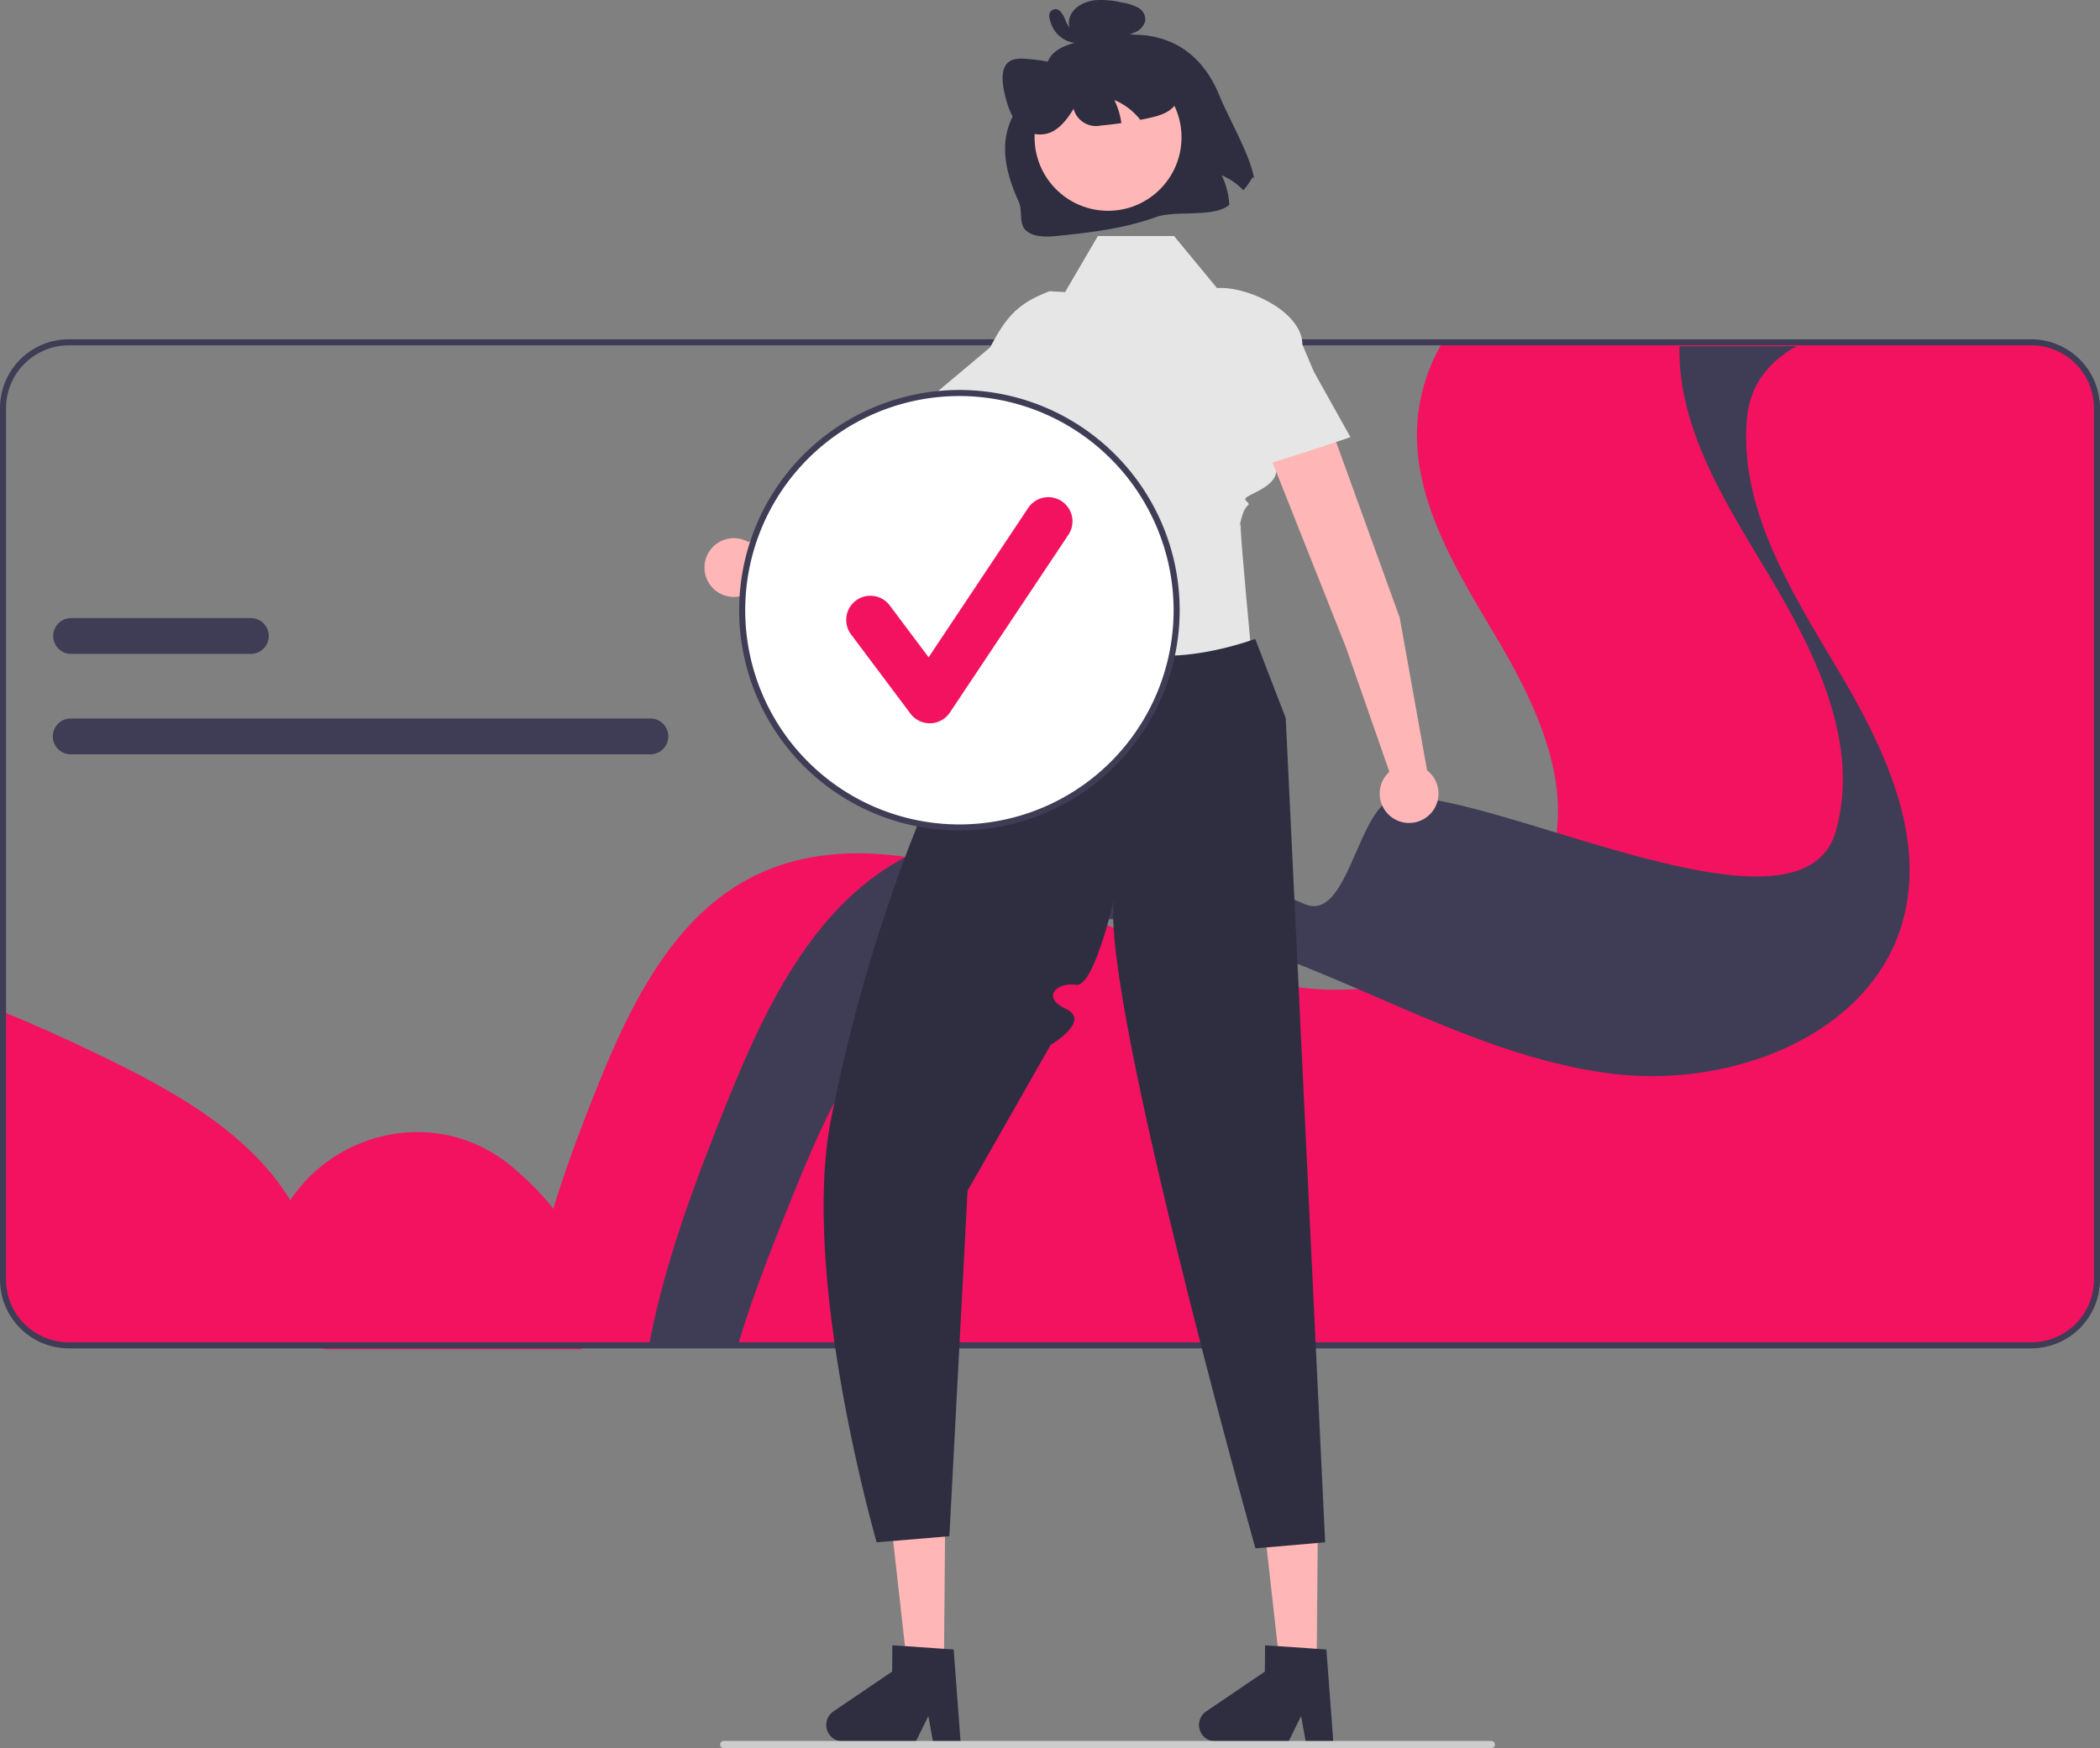 <svg xmlns="http://www.w3.org/2000/svg" width="693" height="576.898" viewBox="0 0 693 576.898" xmlns:xlink="http://www.w3.org/1999/xlink" role="img" artist="Katerina Limpitsouni" source="https://undraw.co/"><rect x="0" y="0" width="693" height="576.898" fill="#808080" stroke="none"/><path d="M426.43,605.523H923.81a21.689,21.689,0,0,0,21.69-21.69v-287.62a21.349,21.349,0,0,0-.76-5.69,21.683,21.683,0,0,0-20.93-16H729.54a60.38,60.38,0,0,0-8.18,25.01c-2.41,25.69,12.32,49.44,25.5,71.63,13.18,22.19,25.75,47.99,18.77,72.84-4.72,16.76-17.51,28.89-33.38,36.16a93.665,93.665,0,0,1-48.59,7.4,152.118,152.118,0,0,1-29.26-6.68c-12.47-4.05-24.65-9.3-36.81-14.61-.01,0-.01,0-.02-.01-.21-.09-.43-.19-.64-.28-9.41-4.11-18.81-8.23-28.35-11.86a173.139,173.139,0,0,0-34.62-9.54c-17.99-2.82-36.13-1.8-52.18,6.36-26.16,13.29-40.18,42.01-51.15,69.23C439.55,547.693,429.62,576.133,426.43,605.523Z" transform="translate(-253.5 -161.551)" fill="#F31260"/><path d="M254.5,495.493v88.34a21.689,21.689,0,0,0,21.69,21.69h82.68c1.43-13.33.23-26.61-5.02-39-11.44-27.02-39.12-43-65.51-55.83C277.25,505.303,265.97,500.103,254.5,495.493Z" transform="translate(-253.5 -161.551)" fill="#F31260"/><path d="M341.147,585.123v0a21.69,21.69,0,0,0,21.69,21.69h82.68c1.43-13.33.23-26.61-5.02-39-2.69-6.353-8.972-13.39-17.159-20.498C391.22,519.427,341.147,542.587,341.147,585.123Z" transform="translate(-253.5 -161.551)" fill="#F31260"/><path d="M253.5,583.832V296.213a22.716,22.716,0,0,1,22.69-22.69H923.81A22.716,22.716,0,0,1,946.5,296.213V583.832a22.716,22.716,0,0,1-22.69,22.69H276.19A22.716,22.716,0,0,1,253.5,583.832Zm22.69-308.31A20.713,20.713,0,0,0,255.5,296.213V583.832a20.713,20.713,0,0,0,20.69,20.69H923.81A20.713,20.713,0,0,0,944.5,583.832V296.213a20.713,20.713,0,0,0-20.69-20.69Z" transform="translate(-253.5 -161.551)" fill="#3f3d56"/><path d="M467.81,604.813h29.41c5.03-16.936,12.29-34.889,18.92-51.249,12.72-31.368,28.97-64.466,59.3-79.782,12.95-6.54,27.07-9.094,41.49-8.955,19.92.189,40.4,5.536,59.15,12.623,7.67,2.892,15.27,6.073,22.84,9.323,28.52,12.255,56.73,25.603,87.4,29.211,38.81,4.562,84.44-12.802,95.04-50.203,8.09-28.635-6.48-58.363-21.76-83.937-15.28-25.574-32.36-52.936-29.57-82.545.01-.099.02-.209.04-.308,1.05-10.635,7.4-18.278,16.27-23.178H807.72c-.51,27.621,15.47,52.002,29.85,76.074,15.28,25.564,29.85,55.302,21.76,83.937-10.6,37.391-98.373-6.439-137.183-11.011-10.96-1.282,6.45,3.28-4,0-16.39-5.139-18.207,41.992-34.157,35.074-9.93-4.314-19.87-8.597-29.94-12.404-4.17-1.58-8.43-3.061-12.74-4.433-.01,0-.01,0-.02-.01-28.94-9.164-60.59-12.732-87.33.517-.18.089-.37.179-.55.268-30.33,15.306-46.58,48.404-59.3,79.772C483.6,549.529,472.99,577.46,467.81,604.813Z" transform="translate(-253.5 -161.551)" fill="#3f3d56"/><path d="M468.13,398.661H276.838a5.91,5.91,0,1,0,0,11.82H468.13a5.91,5.91,0,1,0,0-11.82Z" transform="translate(-253.5 -161.551)" fill="#3f3d56"/><path d="M336.281,365.523H276.971a5.91,5.91,0,1,0,0,11.82h59.31a5.91,5.91,0,0,0,0-11.82Z" transform="translate(-253.5 -161.551)" fill="#3f3d56"/><polygon points="311.498 549.925 299.374 549.823 294.008 501.972 311.9 502.123 311.498 549.925" fill="#ffb6b6"/><path d="M526.165,730.754a5.427,5.427,0,0,0,5.374,5.468l24.104.201,4.22-8.553,1.55,8.597,9.095.082-2.297-30.662-3.164-.211-12.906-.89-4.164-.279-.073,8.675-19.362,13.133A5.418,5.418,0,0,0,526.165,730.754Z" transform="translate(-253.5 -161.551)" fill="#2f2e41"/><polygon points="434.498 549.925 422.374 549.823 417.008 501.972 434.9 502.123 434.498 549.925" fill="#ffb6b6"/><path d="M649.165,730.754a5.427,5.427,0,0,0,5.374,5.468l24.104.201,4.22-8.553,1.55,8.597,9.095.082-2.297-30.662-3.164-.211-12.906-.89-4.164-.279-.073,8.675-19.362,13.133A5.418,5.418,0,0,0,649.165,730.754Z" transform="translate(-253.5 -161.551)" fill="#2f2e41"/><path d="M550.042,328.271l54.563-41.991a11.113,11.113,0,0,0,2.089-15.451l0,0a11.113,11.113,0,0,0-16.02-1.863l-55.34,45.356-34.788,26.143a9.698,9.698,0,1,0,4.238,11.702Z" transform="translate(-253.5 -161.551)" fill="#ffb6b6"/><path d="M594.513,337.924l-2.405,53.714,81.686,9.884c-6.428-21.584-16.968-51.562-12.138-66.583Z" transform="translate(-253.5 -161.551)" fill="#a0616a"/><path d="M640.946,239.451H615.784l-10.806,18.491L599.829,257.658c-10.035,3.865-14.035,7.865-19.573,18.522v0l-19.462,16.343,15,18c10.361-1.697,14.096-9.74,10.806-24.51,0,0-11.346,19.773,4.998,29.501,0,0-2.915,18.328,0,18.131s9.629-3.927,2.915-.197-5.564,3.891-5.345,5.1c3.626,19.975,6.626,34.975,6.626,34.975l71,7s-4.091-42.938-3.869-45.379-1.27,3.527.223-2.441,3.73-3.73,1.492-5.968,15.385-4.166,8.507-14.921l23-6-12.856-30.555c0-10.317-16.57-18.68-26.887-18.68h-1.322Z" transform="translate(-253.5 -161.551)" fill="#e6e6e6"/><path d="M667.723,372.409c-27.777,9.555-52.784,7.457-73.928-10.887,0,0-5.951,22-11.975,19s-3.047,5.395-4.702,8.472c-1.757,3.268.283,8.78-5.52,10.654s-3.623,7.381-5.502,11.435c-13.146,28.365-28.159,68.515-38.301,119.439-10.422,52.329,15,140,15,140l24-2,6-114,27.443-48.186s13.482-7.85,5.02-11.832-2.793-8.917,3.372-7.949,13.165-31.033,13.165-31.033c-8.791,22.092,46,217,46,217l23-2-13-272Z" transform="translate(-253.5 -161.551)" fill="#2f2e41"/><path d="M655.879,193.029c2.728,6.793,10.423,20.153,11.465,27.44l-.469-.461a32.901,32.901,0,0,1-3.041,4.348,21.133,21.133,0,0,0-7.176-4.934,25.297,25.297,0,0,1,2.52,9.707c-5.01,4.362-17.803,1.73-24.195,4.055-10.287,3.732-21.208,5.061-31.991,6.164-3.827.394-8.112.633-10.794-1.628s-1.085-6.45-2.528-9.618c-10.279-22.565-.793-30.706,7.267-40.937,1.774-2.252,1.766-5.612,3.924-7.76,2.994-2.978,7.584-3.894,11.816-4.627a6.413,6.413,0,0,1-5.633-2.788,5.785,5.785,0,0,1,.077-6.038c1.513-2.509,4.659-3.968,7.693-4.333a29.211,29.211,0,0,1,8.903.765,15.93,15.93,0,0,1,5.391,1.723,4.412,4.412,0,0,1,2.297,4.472,5.715,5.715,0,0,1-3.38,3.643,14.96,14.96,0,0,1-3.821,1.046,29.972,29.972,0,0,1,17.581,3.077C648.566,179.961,653.142,186.239,655.879,193.029Z" transform="translate(-253.5 -161.551)" fill="#2f2e41"/><circle cx="365.655" cy="45.32" r="24.244" fill="#ffb6b6"/><path d="M642.484,193.872c-1.406,4.248-5.423,5.617-9.136,6.471-1.171.273-2.349.527-3.537.753-.439-.548-.905-1.086-1.392-1.594a21.133,21.133,0,0,0-7.176-4.934,24.905,24.905,0,0,1,2.306,7.612q-3.367.488-6.771.798a7.655,7.655,0,0,1-8.991-5.516c-2.066,3.379-4.509,6.56-7.85,7.902a9.5,9.5,0,0,1-10.807-3.233c-2.001-2.441-3.115-5.72-3.916-8.885-.948-3.762-1.475-8.096.387-10.483,1.491-1.932,4.064-1.967,6.437-1.795a76.606,76.606,0,0,1,15.468,2.804l.427.96c-.867-5.21,1.014-10.223,4.494-12.005,2.348-1.192,5.172-.992,7.916-.75a36.078,36.078,0,0,1,10.337,1.999,19.857,19.857,0,0,1,9.369,7.483C642.486,185.158,643.696,190.203,642.484,193.872Z" transform="translate(-253.5 -161.551)" fill="#2f2e41"/><path d="M607.922,171.212c.239-.071-.381.02-.166.026a1.975,1.975,0,0,1-.317-.044c-.018-.004-.259-.081-.099-.024a1.946,1.946,0,0,1-.925-.604,8.063,8.063,0,0,1-1.322-2.352,8.447,8.447,0,0,0-1.817-3.03,2.079,2.079,0,0,0-3.317.506c-.472,1.044-.041,2.331.296,3.357a10.423,10.423,0,0,0,1.532,2.97,9.532,9.532,0,0,0,4.381,3.214,9.97,9.97,0,0,0,6.267.179,1.514,1.514,0,0,0,.06-2.771l-3.425-1.402a1.5,1.5,0,1,0-1.208,2.746l3.425,1.402.06-2.771a5.966,5.966,0,0,1-1.311.224,5.023,5.023,0,0,1-1.42-.06,6.227,6.227,0,0,1-1.314-.32,8.568,8.568,0,0,1-.8-.339q-.142-.069-.282-.143c.007.004-.392-.229-.217-.119a8.459,8.459,0,0,1-1.242-.967,3.415,3.415,0,0,1-.372-.414,7.94,7.94,0,0,1-.542-.751,7.792,7.792,0,0,1-.796-1.763,7.899,7.899,0,0,1-.22-.792,3.251,3.251,0,0,0-.08-.436c-.127-.341.024.199-.122.347l-.631.465a.824.824,0,0,1-.706-.113q-.112-.158.049.052a4.896,4.896,0,0,1,.343.517,14.161,14.161,0,0,1,.613,1.3,14.26,14.26,0,0,0,1.421,2.684,4.83,4.83,0,0,0,5.29,2.023,1.512,1.512,0,0,0,.854-1.942A1.531,1.531,0,0,0,607.922,171.212Z" transform="translate(-253.5 -161.551)" fill="#2f2e41"/><circle cx="316.609" cy="201.382" r="71.685" fill="#fff"/><path d="M570.109,435.618a72.685,72.685,0,1,1,72.685-72.686A72.768,72.768,0,0,1,570.109,435.618Zm0-143.37a70.685,70.685,0,1,0,70.685,70.685A70.765,70.765,0,0,0,570.109,292.247Z" transform="translate(-253.5 -161.551)" fill="#3f3d56"/><path d="M560.33,400.241a7.972,7.972,0,0,1-6.379-3.19l-19.557-26.076a7.974,7.974,0,1,1,12.758-9.568l12.795,17.058,32.862-49.292a7.974,7.974,0,1,1,13.27,8.846L566.965,396.69a7.977,7.977,0,0,1-6.414,3.548C560.478,400.24,560.404,400.241,560.33,400.241Z" transform="translate(-253.5 -161.551)" fill="#F31260"/><path d="M491.148,737.259a1.186,1.186,0,0,0,1.19,1.19h253.29a1.19,1.19,0,1,0,0-2.38h-253.29A1.187,1.187,0,0,0,491.148,737.259Z" transform="translate(-253.5 -161.551)" fill="#ccc"/><path d="M715.411,365.384l-23.433-64.74a11.113,11.113,0,0,0-14.086-6.684l0,0a11.113,11.113,0,0,0-6.641,14.697l26.403,66.502,14.34,41.086a9.698,9.698,0,1,0,12.437-.483Z" transform="translate(-253.5 -161.551)" fill="#ffb6b6"/><path d="M680.147,271.813l19,34s-43.787,14.992-43.894,12.496,2.176-37.134,2.176-37.134Z" transform="translate(-253.5 -161.551)" fill="#e6e6e6"/></svg>